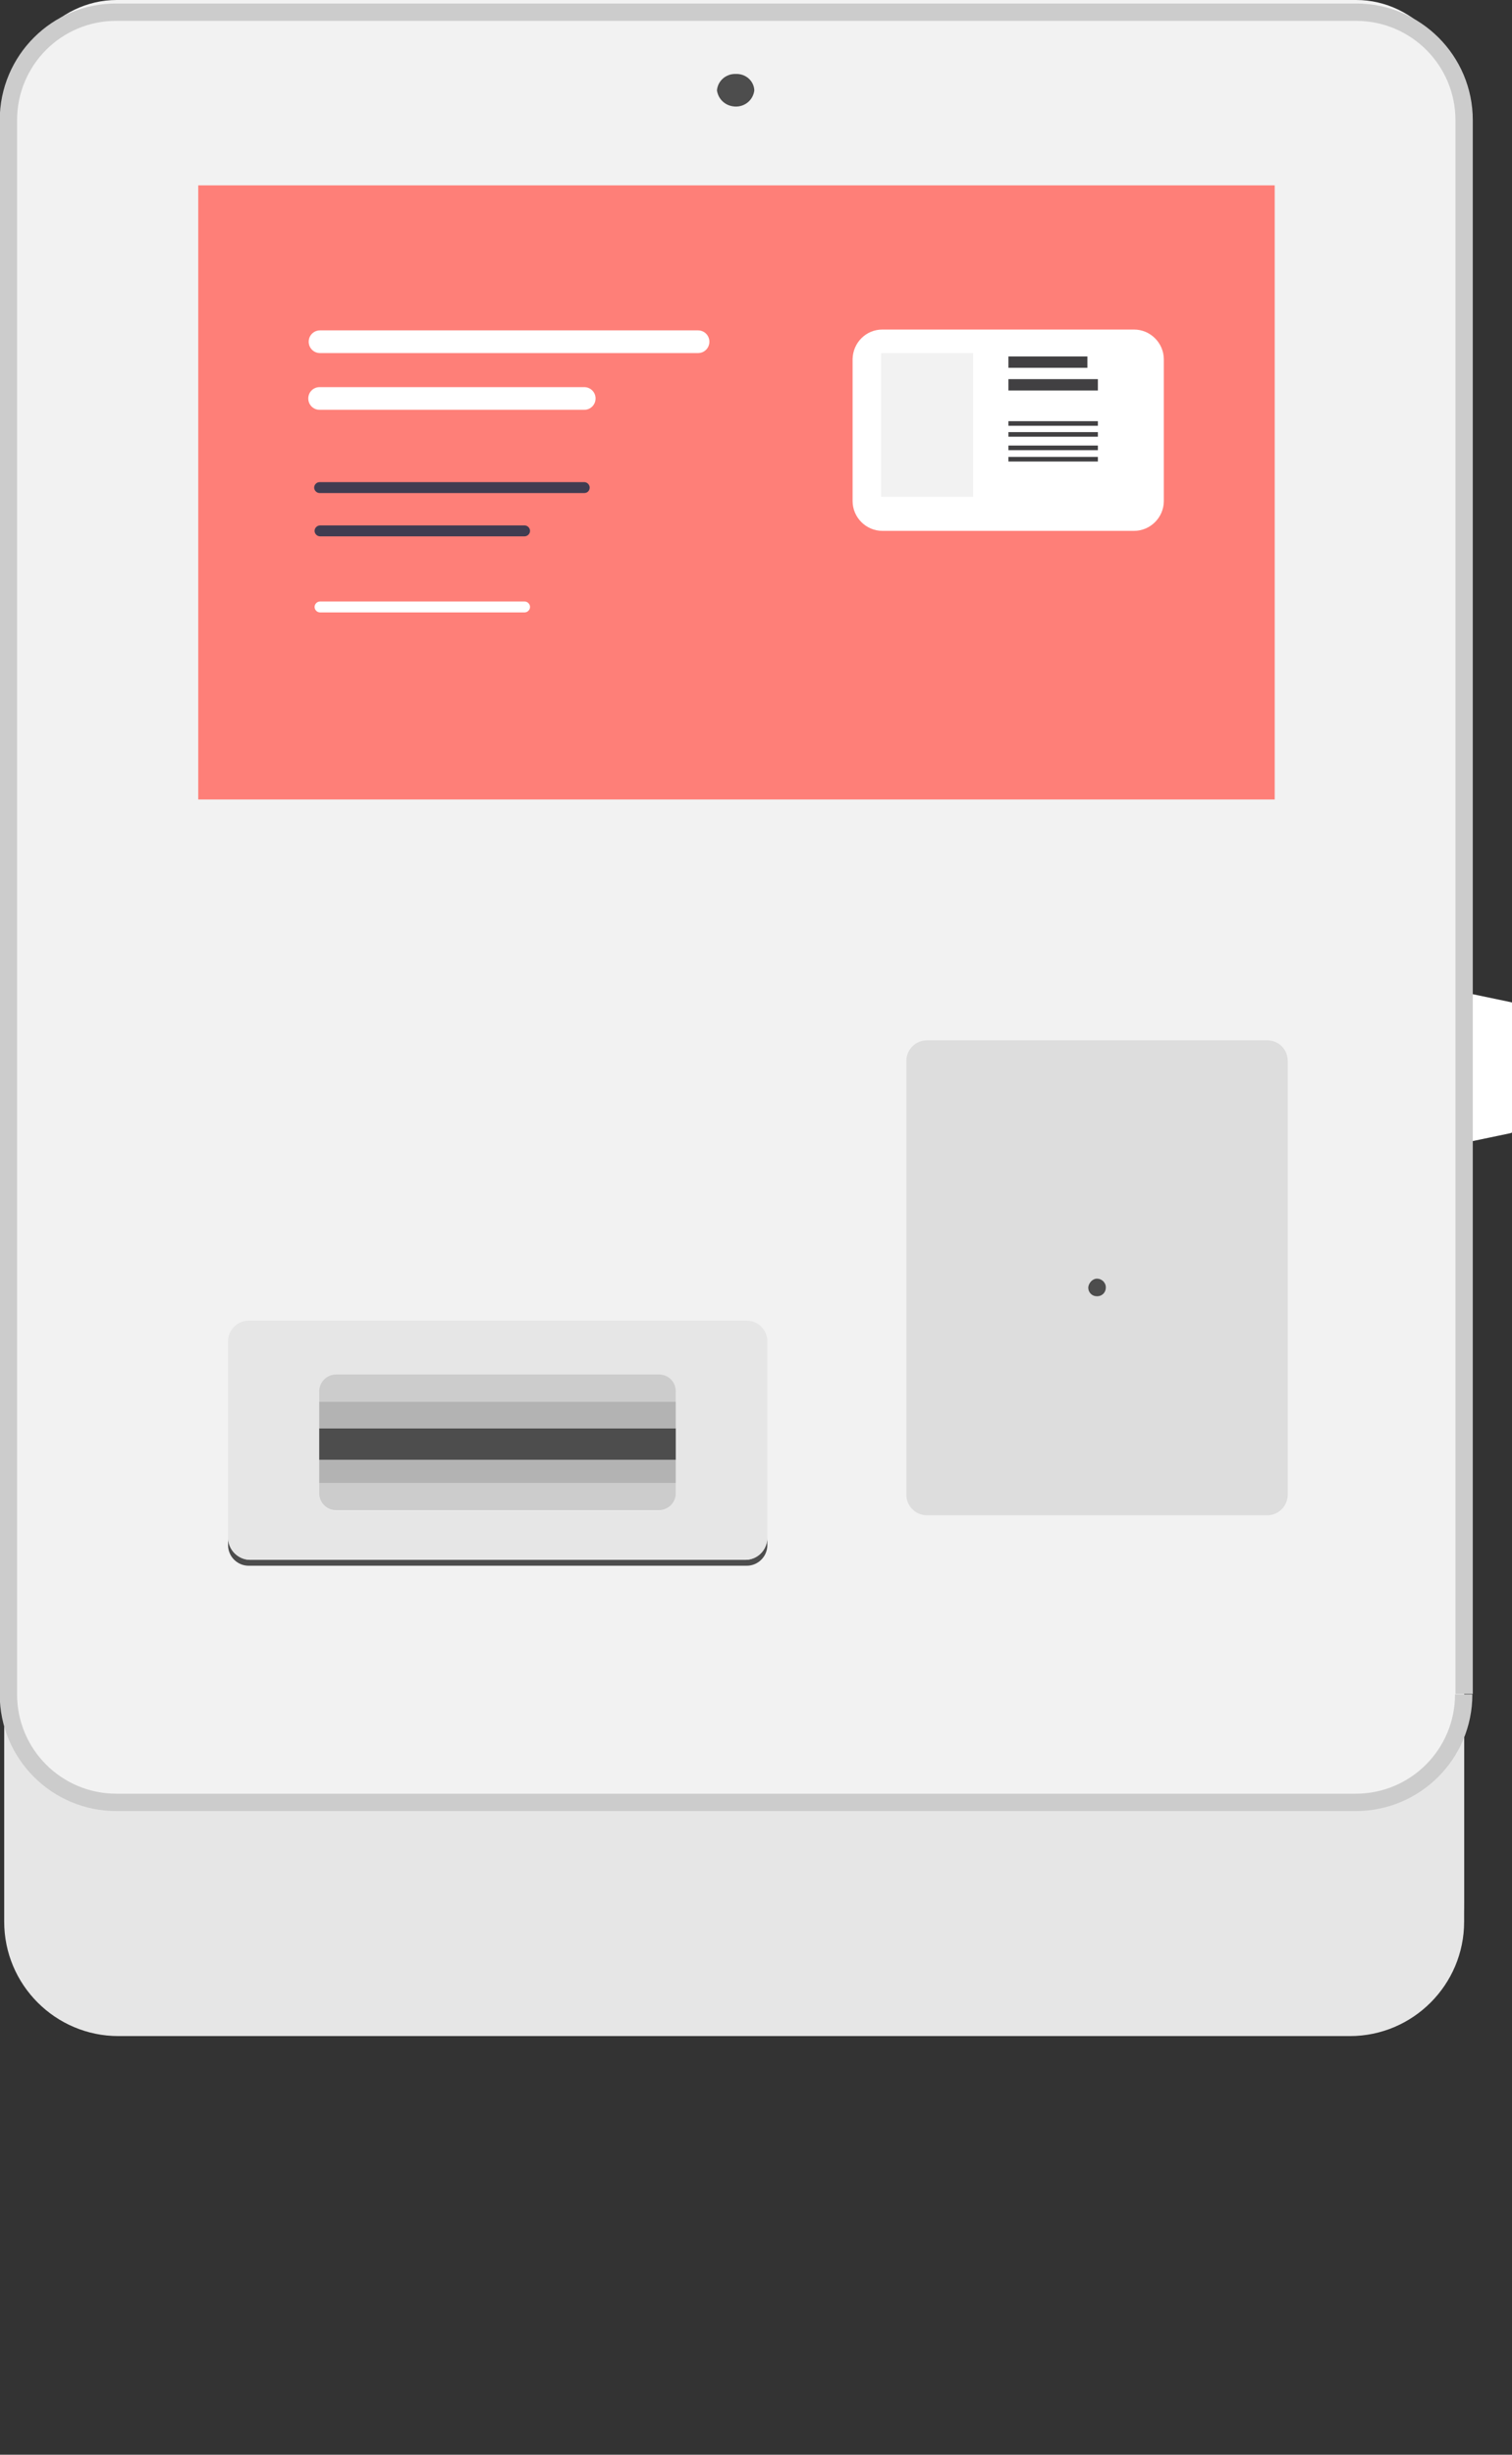 <svg version="1.1" id="el_IvWKGC03s" xmlns="http://www.w3.org/2000/svg" xmlns:xlink="http://www.w3.org/1999/xlink" x="0px" y="0px" viewBox="0 0 360 584" style="enable-background:new 0 0 360 584;" xml:space="preserve"><rect x="0" y="0" width="360" height="584" fill="#333333" stroke="none"/><style>@-webkit-keyframes kf_el_cyU-eIxPSWY_an_19lTUScz6{0%{-webkit-transform: translate(221.307px, 254.003px) translate(-221.307px, -254.003px) translate(50px, 340px);transform: translate(221.307px, 254.003px) translate(-221.307px, -254.003px) translate(50px, 340px);}16.67%{-webkit-transform: translate(221.307px, 254.003px) translate(-221.307px, -254.003px) translate(50px, 340px);transform: translate(221.307px, 254.003px) translate(-221.307px, -254.003px) translate(50px, 340px);}41.11%{-webkit-transform: translate(221.307px, 254.003px) translate(-221.307px, -254.003px) translate(0px, 0px);transform: translate(221.307px, 254.003px) translate(-221.307px, -254.003px) translate(0px, 0px);}45.56%{-webkit-transform: translate(221.307px, 254.003px) translate(-221.307px, -254.003px) translate(0px, 5px);transform: translate(221.307px, 254.003px) translate(-221.307px, -254.003px) translate(0px, 5px);}63.33%{-webkit-transform: translate(221.307px, 254.003px) translate(-221.307px, -254.003px) translate(0px, 5px);transform: translate(221.307px, 254.003px) translate(-221.307px, -254.003px) translate(0px, 5px);}81.11%{-webkit-transform: translate(221.307px, 254.003px) translate(-221.307px, -254.003px) translate(-100px, 340px);transform: translate(221.307px, 254.003px) translate(-221.307px, -254.003px) translate(-100px, 340px);}100%{-webkit-transform: translate(221.307px, 254.003px) translate(-221.307px, -254.003px) translate(-100px, 340px);transform: translate(221.307px, 254.003px) translate(-221.307px, -254.003px) translate(-100px, 340px);}}@keyframes kf_el_cyU-eIxPSWY_an_19lTUScz6{0%{-webkit-transform: translate(221.307px, 254.003px) translate(-221.307px, -254.003px) translate(50px, 340px);transform: translate(221.307px, 254.003px) translate(-221.307px, -254.003px) translate(50px, 340px);}16.67%{-webkit-transform: translate(221.307px, 254.003px) translate(-221.307px, -254.003px) translate(50px, 340px);transform: translate(221.307px, 254.003px) translate(-221.307px, -254.003px) translate(50px, 340px);}41.11%{-webkit-transform: translate(221.307px, 254.003px) translate(-221.307px, -254.003px) translate(0px, 0px);transform: translate(221.307px, 254.003px) translate(-221.307px, -254.003px) translate(0px, 0px);}45.56%{-webkit-transform: translate(221.307px, 254.003px) translate(-221.307px, -254.003px) translate(0px, 5px);transform: translate(221.307px, 254.003px) translate(-221.307px, -254.003px) translate(0px, 5px);}63.33%{-webkit-transform: translate(221.307px, 254.003px) translate(-221.307px, -254.003px) translate(0px, 5px);transform: translate(221.307px, 254.003px) translate(-221.307px, -254.003px) translate(0px, 5px);}81.11%{-webkit-transform: translate(221.307px, 254.003px) translate(-221.307px, -254.003px) translate(-100px, 340px);transform: translate(221.307px, 254.003px) translate(-221.307px, -254.003px) translate(-100px, 340px);}100%{-webkit-transform: translate(221.307px, 254.003px) translate(-221.307px, -254.003px) translate(-100px, 340px);transform: translate(221.307px, 254.003px) translate(-221.307px, -254.003px) translate(-100px, 340px);}}#el_IvWKGC03s *{-webkit-animation-duration: 3s;animation-duration: 3s;-webkit-animation-iteration-count: infinite;animation-iteration-count: infinite;-webkit-animation-timing-function: cubic-bezier(0, 0, 1, 1);animation-timing-function: cubic-bezier(0, 0, 1, 1);}#el_uZQ5H61aOx{fill: #F2F2F2;}#el_SlK7jT1VCg{fill: #FFFFFF;}#el_cUHRSevC0a{fill: #E6E6E6;}#el_GMae8pdYDR{fill: #F2F2F2;}#el_0ou0PeU4Dk{fill: #DDDDDD;}#el_n048y2p5od{fill: #F2F2F2;}#el_snIas9WStQ{fill: #F2F2F2;}#el_Sp2FMGeLqc{fill: #4D4D4D;}#el_1PIDA80z8B{fill: #4D4D4D;}#el_xngecuuCCU{fill: #E6E6E6;}#el_sldOVj5feu{fill: #4D4D4D;}#el_7lNA0N98m1{fill: #CCCCCC;}#el_9v7CMlDu83{fill: #B3B3B3;}#el_YRiiHu6dgo{fill: #4D4D4D;}#el_FfjMYrRyiGM{fill: #B3B3B3;}#el_Avttc7JkEwu{fill: #CCCCCC;}#el_U4ucJ4vtcwP{fill: #F2F2F2;}#el_nJlHR6FXwZF{fill: none;stroke: #CCCCCC;stroke-width: 4.13;stroke-miterlimit: 10;}#el_fn7T3PMCwGn{fill: #FE7F78;}#el_tlMldFG5Amw{fill: #37E8D7;visibility: hidden;}#el_4CTlfFfGAFg{display: none;fill: #B3B3B3;}#el_oOsJ3qWjhl-{fill: #B3B3B3;}#el_EKGeNuQpQGp{fill: #B3B3B3;}#el_Xd-Cc8dDsk-{fill: #B3B3B3;}#el_u5L0eM1rfch{fill: #B3B3B3;}#el_rV3FsmywpJf{fill: #CB6560;}#el_XEawyOCelEx{fill: #2CB9AC;visibility: hidden;}#el_chUm35_gJBv{fill: #FE7F78;}#el_oN3-6_aqwj4{fill: #37E8D7;visibility: hidden;}#el_JAJXFqhDPA9{fill: #4A4A4A;-webkit-transform: matrix(0.887, -0.461, 0.461, 0.887, -106.353, 161.228);transform: matrix(0.887, -0.461, 0.461, 0.887, -106.353, 161.228);}#el_8pnP7PM4X-e{fill: none;stroke: #4A4A4A;stroke-width: 0.879;stroke-miterlimit: 10;}#el_yFyzxHAbk3I{fill: none;stroke: #4A4A4A;stroke-width: 0.879;stroke-miterlimit: 10;}#el_eu4PtvgpESX{fill: none;stroke: #4A4A4A;stroke-width: 0.879;stroke-miterlimit: 10;}#el_X1yroGSxeS1{fill: none;stroke: #4A4A4A;stroke-width: 0.879;stroke-miterlimit: 10;}#el_lo645Lo4xl1{fill: #4A4A4A;}#el_AImVXNbljw-{fill: #4A4A4A;-webkit-transform: matrix(0.887, -0.461, 0.461, 0.887, -103.662, 139.6);transform: matrix(0.887, -0.461, 0.461, 0.887, -103.662, 139.6);}#el_hjWMZ9gDieY{fill: #4A4A4A;-webkit-transform: matrix(0.887, -0.461, 0.461, 0.887, -103.985, 139.88);transform: matrix(0.887, -0.461, 0.461, 0.887, -103.985, 139.88);}#el_MWlvWCDvomp{fill: #4A4A4A;-webkit-transform: matrix(0.887, -0.461, 0.461, 0.887, -104.308, 140.159);transform: matrix(0.887, -0.461, 0.461, 0.887, -104.308, 140.159);}#el_5ukPK0-alaS{fill: #4A4A4A;-webkit-transform: matrix(0.887, -0.461, 0.461, 0.887, -104.631, 140.438);transform: matrix(0.887, -0.461, 0.461, 0.887, -104.631, 140.438);}#el_q3XXKi-1om-{fill: #4A4A4A;-webkit-transform: matrix(0.887, -0.462, 0.462, 0.887, -105.082, 141.067);transform: matrix(0.887, -0.462, 0.462, 0.887, -105.082, 141.067);}#el_0LANN-WdOMG{fill: #4A4A4A;-webkit-transform: matrix(0.887, -0.461, 0.461, 0.887, -105.116, 140.857);transform: matrix(0.887, -0.461, 0.461, 0.887, -105.116, 140.857);}#el_SKARyR1CNMM{fill: #4A4A4A;-webkit-transform: matrix(0.887, -0.461, 0.461, 0.887, -105.403, 141.106);transform: matrix(0.887, -0.461, 0.461, 0.887, -105.403, 141.106);}#el_MlapAQmFdx8{fill: #4A4A4A;-webkit-transform: matrix(0.887, -0.461, 0.461, 0.887, -105.718, 141.387);transform: matrix(0.887, -0.461, 0.461, 0.887, -105.718, 141.387);}#el_Y1dsxL3X7IM{fill: #4A4A4A;-webkit-transform: matrix(0.887, -0.461, 0.461, 0.887, -106.049, 141.664);transform: matrix(0.887, -0.461, 0.461, 0.887, -106.049, 141.664);}#el_4Txni2SDFr_{fill: #4A4A4A;}#el_extI43AOyfg{fill: #4A4A4A;-webkit-transform: matrix(0.887, -0.462, 0.462, 0.887, -106.952, 142.685);transform: matrix(0.887, -0.462, 0.462, 0.887, -106.952, 142.685);}#el_RiPs11FlUwQ{fill: #4A4A4A;-webkit-transform: matrix(0.887, -0.462, 0.462, 0.887, -106.986, 142.513);transform: matrix(0.887, -0.462, 0.462, 0.887, -106.986, 142.513);}#el_o8sSqri-nxx{fill: #4A4A4A;}#el_NqqyU2f2KtA{fill: #4A4A4A;-webkit-transform: matrix(0.887, -0.461, 0.461, 0.887, -107.782, 143.171);transform: matrix(0.887, -0.461, 0.461, 0.887, -107.782, 143.171);}#el_z03fa4wZw3M{fill: #4A4A4A;-webkit-transform: matrix(0.887, -0.462, 0.462, 0.887, -108.117, 143.491);transform: matrix(0.887, -0.462, 0.462, 0.887, -108.117, 143.491);}#el_6DUTVlgOtOb{fill: #4A4A4A;-webkit-transform: matrix(0.887, -0.461, 0.461, 0.887, -108.361, 143.735);transform: matrix(0.887, -0.461, 0.461, 0.887, -108.361, 143.735);}#el_rHhjSK9YSpF{fill: #4A4A4A;-webkit-transform: matrix(0.887, -0.461, 0.461, 0.887, -108.684, 144.014);transform: matrix(0.887, -0.461, 0.461, 0.887, -108.684, 144.014);}#el_sq4T_2W45Tw{fill: #4A4A4A;}#el_2rNLXTRnA0f{fill: #4A4A4A;-webkit-transform: matrix(0.887, -0.462, 0.462, 0.887, -109.504, 144.753);transform: matrix(0.887, -0.462, 0.462, 0.887, -109.504, 144.753);}#el_pBMLYG3xitS{fill: #4A4A4A;-webkit-transform: matrix(0.887, -0.462, 0.462, 0.887, -109.915, 145.325);transform: matrix(0.887, -0.462, 0.462, 0.887, -109.915, 145.325);}#el_2L6CHCVZ3fv{fill: #4A4A4A;-webkit-transform: matrix(0.887, -0.461, 0.461, 0.887, -109.942, 145.104);transform: matrix(0.887, -0.461, 0.461, 0.887, -109.942, 145.104);}#el_JXmyMUxkLFf{fill: #4A4A4A;-webkit-transform: matrix(0.887, -0.461, 0.461, 0.887, -110.255, 145.386);transform: matrix(0.887, -0.461, 0.461, 0.887, -110.255, 145.386);}#el_IyxQKt5u5-X{fill: #4A4A4A;-webkit-transform: matrix(0.887, -0.461, 0.461, 0.887, -110.587, 145.663);transform: matrix(0.887, -0.461, 0.461, 0.887, -110.587, 145.663);}#el_y9QCF2bFFd_{fill: #4A4A4A;-webkit-transform: matrix(0.887, -0.461, 0.461, 0.887, -110.875, 145.911);transform: matrix(0.887, -0.461, 0.461, 0.887, -110.875, 145.911);}#el_9_ag6bDiaf1{fill: #4A4A4A;-webkit-transform: matrix(0.887, -0.461, 0.461, 0.887, -111.189, 146.192);transform: matrix(0.887, -0.461, 0.461, 0.887, -111.189, 146.192);}#el_VHnfaq460ae{fill: #4A4A4A;}#el_C5ahS75qrDc{fill: #4A4A4A;}#el_qPoz004XJuI{fill: #4A4A4A;-webkit-transform: matrix(0.887, -0.461, 0.461, 0.887, -123.268, 156.782);transform: matrix(0.887, -0.461, 0.461, 0.887, -123.268, 156.782);}#el_CVhMb0kxHV4{fill: #4A4A4A;-webkit-transform: matrix(0.887, -0.462, 0.462, 0.887, -123.56, 157.077);transform: matrix(0.887, -0.462, 0.462, 0.887, -123.56, 157.077);}#el_gx0mZNzEcLM{fill: #4A4A4A;-webkit-transform: matrix(0.887, -0.461, 0.461, 0.887, -123.859, 157.314);transform: matrix(0.887, -0.461, 0.461, 0.887, -123.859, 157.314);}#el_umA4H-DuT7u{fill: #4A4A4A;-webkit-transform: matrix(0.887, -0.461, 0.461, 0.887, -124.201, 157.589);transform: matrix(0.887, -0.461, 0.461, 0.887, -124.201, 157.589);}#el_cnymfBDNgAD{fill: #4A4A4A;}#el_uHGninsv_Kv{fill: #4A4A4A;-webkit-transform: matrix(0.887, -0.461, 0.461, 0.887, -124.973, 158.256);transform: matrix(0.887, -0.461, 0.461, 0.887, -124.973, 158.256);}#el_dwETAxILb6u{fill: #4A4A4A;-webkit-transform: matrix(0.887, -0.461, 0.461, 0.887, -125.276, 158.54);transform: matrix(0.887, -0.461, 0.461, 0.887, -125.276, 158.54);}#el_Y1niTh1e_Bj{fill: #4A4A4A;-webkit-transform: matrix(0.887, -0.462, 0.462, 0.887, -125.624, 158.863);transform: matrix(0.887, -0.462, 0.462, 0.887, -125.624, 158.863);}#el_IwRtMAEJlQT{fill: #4A4A4A;}#el_a3wbZV55JUB{fill: #4A4A4A;}#el_FKWqsyh8s3D{fill: #4A4A4A;}#el_8MwNpgF0W-N{fill: #4A4A4A;-webkit-transform: matrix(0.887, -0.462, 0.462, 0.887, -127.366, 160.369);transform: matrix(0.887, -0.462, 0.462, 0.887, -127.366, 160.369);}#el_iA9W0D8LYpx{fill: #4A4A4A;-webkit-transform: matrix(0.887, -0.461, 0.461, 0.887, -127.683, 160.6);transform: matrix(0.887, -0.461, 0.461, 0.887, -127.683, 160.6);}#el_ZzkNVOmiVtp{fill: #4A4A4A;-webkit-transform: matrix(0.887, -0.461, 0.461, 0.887, -127.987, 160.884);transform: matrix(0.887, -0.461, 0.461, 0.887, -127.987, 160.884);}#el_Lu99zBUtrvZ{fill: #4A4A4A;-webkit-transform: matrix(0.887, -0.462, 0.462, 0.887, -128.299, 161.176);transform: matrix(0.887, -0.462, 0.462, 0.887, -128.299, 161.176);}#el_useMMoat3Im{fill: #4A4A4A;-webkit-transform: matrix(0.887, -0.461, 0.461, 0.887, -128.617, 161.407);transform: matrix(0.887, -0.461, 0.461, 0.887, -128.617, 161.407);}#el_DYM-_zCv3VD{fill: #4A4A4A;-webkit-transform: matrix(0.887, -0.461, 0.461, 0.887, -111.988, 146.893);transform: matrix(0.887, -0.461, 0.461, 0.887, -111.988, 146.893);}#el_QcHLCekJ6aB{fill: #4A4A4A;-webkit-transform: matrix(0.887, -0.461, 0.461, 0.887, -112.31, 147.172);transform: matrix(0.887, -0.461, 0.461, 0.887, -112.31, 147.172);}#el_43JyfG5eJTP{fill: #4A4A4A;-webkit-transform: matrix(0.887, -0.461, 0.461, 0.887, -112.616, 147.417);transform: matrix(0.887, -0.461, 0.461, 0.887, -112.616, 147.417);}#el_7xThp1tP5bB{fill: #4A4A4A;}#el_3Z8C5ba-ScV{fill: #4A4A4A;}#el_JrhI-VXJDSx{fill: #4A4A4A;}#el_jY65kefTu4R{fill: #4A4A4A;-webkit-transform: matrix(0.887, -0.461, 0.461, 0.887, -114.357, 148.922);transform: matrix(0.887, -0.461, 0.461, 0.887, -114.357, 148.922);}#el_WOhNsnsSefi{fill: #4A4A4A;-webkit-transform: matrix(0.887, -0.461, 0.461, 0.887, -114.671, 149.203);transform: matrix(0.887, -0.461, 0.461, 0.887, -114.671, 149.203);}#el_jHn2AtpSovg{fill: #4A4A4A;-webkit-transform: matrix(0.887, -0.461, 0.461, 0.887, -115.003, 149.481);transform: matrix(0.887, -0.461, 0.461, 0.887, -115.003, 149.481);}#el_kb0LCuu-zSN{fill: #4A4A4A;-webkit-transform: matrix(0.887, -0.462, 0.462, 0.887, -115.299, 149.84);transform: matrix(0.887, -0.462, 0.462, 0.887, -115.299, 149.84);}#el_9O0Jb0FAxPo{fill: #4A4A4A;}#el_7AK92pktpV3{fill: #4A4A4A;-webkit-transform: matrix(0.887, -0.461, 0.461, 0.887, -116.048, 150.467);transform: matrix(0.887, -0.461, 0.461, 0.887, -116.048, 150.467);}#el_On86M1vlqS3{fill: #4A4A4A;}#el_vFCBV726Cyz{fill: #4A4A4A;-webkit-transform: matrix(0.887, -0.461, 0.461, 0.887, -116.93, 151.179);transform: matrix(0.887, -0.461, 0.461, 0.887, -116.93, 151.179);}#el_QKV3IHZ-ZiI{fill: #4A4A4A;-webkit-transform: matrix(0.887, -0.462, 0.462, 0.887, -117.222, 151.472);transform: matrix(0.887, -0.462, 0.462, 0.887, -117.222, 151.472);}#el_aY-6Xs3j9St{fill: #4A4A4A;-webkit-transform: matrix(0.887, -0.461, 0.461, 0.887, -117.541, 151.706);transform: matrix(0.887, -0.461, 0.461, 0.887, -117.541, 151.706);}#el_MMyDxokC3kS{fill: #4A4A4A;-webkit-transform: matrix(0.887, -0.461, 0.461, 0.887, -117.814, 152.025);transform: matrix(0.887, -0.461, 0.461, 0.887, -117.814, 152.025);}#el_Zt5Tg6HhKFv{fill: #4A4A4A;}#el_-1CNLZFpszk{fill: #4A4A4A;-webkit-transform: matrix(0.887, -0.461, 0.461, 0.887, -118.605, 152.689);transform: matrix(0.887, -0.461, 0.461, 0.887, -118.605, 152.689);}#el_lNpMm0OYZzk{fill: #4A4A4A;-webkit-transform: matrix(0.887, -0.461, 0.461, 0.887, -118.927, 152.968);transform: matrix(0.887, -0.461, 0.461, 0.887, -118.927, 152.968);}#el_07jB6ocOahs{fill: #4A4A4A;-webkit-transform: matrix(0.887, -0.461, 0.461, 0.887, -119.242, 153.249);transform: matrix(0.887, -0.461, 0.461, 0.887, -119.242, 153.249);}#el_CzS0DIs-r_t{fill: #4A4A4A;}#el_JuahehGAZ0T{fill: #4A4A4A;}#el_vw0VqzuNLEm{fill: #4A4A4A;}#el_TSG8KGWUJYg{fill: #4A4A4A;-webkit-transform: matrix(0.887, -0.462, 0.462, 0.887, -120.997, 154.799);transform: matrix(0.887, -0.462, 0.462, 0.887, -120.997, 154.799);}#el_Ulxr2jcrUOj{fill: #4A4A4A;-webkit-transform: matrix(0.887, -0.461, 0.461, 0.887, -121.315, 155.032);transform: matrix(0.887, -0.461, 0.461, 0.887, -121.315, 155.032);}#el_fT6PrAtr4XT{fill: #4A4A4A;-webkit-transform: matrix(0.887, -0.461, 0.461, 0.887, -121.619, 155.316);transform: matrix(0.887, -0.461, 0.461, 0.887, -121.619, 155.316);}#el_yDzWTuQe19-{fill: #4A4A4A;-webkit-transform: matrix(0.887, -0.462, 0.462, 0.887, -121.93, 155.606);transform: matrix(0.887, -0.462, 0.462, 0.887, -121.93, 155.606);}#el_m7kP0rLkdKT{fill: #4A4A4A;}#el_rul6l_png1F{fill: #B3B3B3;}#el_ih0WcBRmIC5{fill: #FFFFFF;}#el_dPfCDDsDm6N{fill: #FFFFFF;}#el_DAyDsSWMKnA{fill: #403C51;}#el_LnqsdALtFTz{fill: #403C51;}#el_PAvoc0oxWko{fill: #FFFFFF;}#el_3G2ZNIbLHP7{fill: #FFFFFF;}#el_clj_PDDAsxG{fill: #F2F2F2;}#el_TU26Pcl_Riu{fill: #414042;}#el__-fq5pqecit{fill: #414042;}#el_-mLvoM23rCV{fill: #414042;}#el_uoyVtra_vRS{fill: #414042;}#el_Hzy6J7ia2jl{fill: #414042;}#el_muLYiDE7D2B{fill: #414042;}#el_6POaA5Jphc3{fill: #FFFFFF;}#el_DxbYVlc0VEk{fill: #FFFFFF;}#el_rOL6ZGjmbQK{fill: #0E4160;}#el_GyVchdYrVFA{fill: #0E4160;}#el_--0xyYL_L9Y{fill: #FFFFFF;}#el_f6vpEBxd8yB{fill: #FFFFFF;}#el_fn6ve60qpir{fill: #F2F2F2;}#el_6nP-G2JtK_A{fill: #414042;}#el_lJO3S_L7CT3{fill: #414042;}#el_0Vi3hR49t9e{fill: #414042;}#el_o11NepkQ5Uw{fill: #414042;}#el_P1eZpF4zalW{fill: #414042;}#el_3id2moP-WzI{fill: #414042;}#el_bnQsjW8I720{visibility: hidden;}#el_cyU-eIxPSWY_an_19lTUScz6{-webkit-animation-fill-mode: backwards;animation-fill-mode: backwards;-webkit-transform: translate(221.307px, 254.003px) translate(-221.307px, -254.003px) translate(50px, 340px);transform: translate(221.307px, 254.003px) translate(-221.307px, -254.003px) translate(50px, 340px);-webkit-animation-name: kf_el_cyU-eIxPSWY_an_19lTUScz6;animation-name: kf_el_cyU-eIxPSWY_an_19lTUScz6;-webkit-animation-timing-function: cubic-bezier(0.42, 0, 0.58, 1);animation-timing-function: cubic-bezier(0.42, 0, 0.58, 1);}</style>

<title>douro-BTC-amazonite</title>
<path d="M27.8,481.5h295.1c14.2,0,25.7-13,25.7-29.1V29.1C348.6,13,337.1,0,322.9,0H27.8C13.6,0,2.1,13,2.1,29.1v423.4&#10;&#9;C2.1,468.5,13.6,481.5,27.8,481.5z" id="el_uZQ5H61aOx"/>
<g id="el_2AFtNlePJm">
	<path d="M361,240.1v27.7c0,0.8-0.6,1.6-1.4,1.8l-11,2.3v-35.8l11,2.3C360.4,238.5,361,239.3,361,240.1z" id="el_SlK7jT1VCg"/>
	<path d="M348.6,403.1v54.1c0,15-12.2,27.2-27.2,27.2H28.2c-15,0-27.2-12.2-27.2-27.2v-54.1h1&#10;&#9;&#9;c0,14.2,11.5,25.7,25.7,25.7h295.1C337.1,428.8,348.6,417.3,348.6,403.1z" id="el_cUHRSevC0a"/>
	<path d="M303.5,190.2h0.7V44.1h-0.7V44H47.2v0.1h-0.8v146.1L303.5,190.2L303.5,190.2z M348.6,403v0.1&#10;&#9;&#9;c0,14.2-11.5,25.7-25.7,25.7H27.8C13.6,428.8,2,417.3,2,403.1V28.6C2,14.4,13.5,2.8,27.7,2.8l0,0h295.1c14.2,0,25.7,11.5,25.7,25.7&#10;&#9;&#9;l0,0L348.6,403L348.6,403z M306.6,355.6V252.4c0-2.7-2.2-4.9-4.9-4.9l0,0h-81c-2.7,0-4.9,2.2-4.9,4.9l0,0v103.2&#10;&#9;&#9;c0,2.7,2.2,4.9,4.9,4.9l0,0h81C304.5,360.5,306.6,358.3,306.6,355.6z M182.7,367.6v-48.5c0-2.7-2.2-4.9-4.9-4.9H59.2&#10;&#9;&#9;c-2.7,0-4.9,2.2-4.9,4.9v48.5c0,2.7,2.2,4.9,4.9,4.9l0,0h118.6C180.5,372.5,182.7,370.3,182.7,367.6L182.7,367.6z M179.6,21.5&#10;&#9;&#9;c-0.3-2.5-2.6-4.2-5-3.8c-2,0.3-3.6,1.8-3.8,3.8c0.3,2.5,2.6,4.2,5.1,3.8C177.8,25.1,179.3,23.5,179.6,21.5z" id="el_GMae8pdYDR"/>
	<path d="M306.6,252.4v103.2c0,2.7-2.2,4.9-4.9,4.9h-81c-2.7,0-4.9-2.2-4.9-4.9l0,0V252.4c0-2.7,2.2-4.9,4.9-4.9l0,0h81&#10;&#9;&#9;C304.5,247.5,306.6,249.7,306.6,252.4L306.6,252.4z M263.3,306.3c0-1.1-0.9-2.1-2.1-2.1s-2.1,0.9-2.1,2.1c0,1.1,0.9,2.1,2.1,2.1&#10;&#9;&#9;S263.3,307.5,263.3,306.3L263.3,306.3z" id="el_0ou0PeU4Dk"/>
	<rect x="303.5" y="44.1" width="0.7" height="146.1" id="el_n048y2p5od"/>
	<rect x="47.2" y="44.1" width="256.3" height="0.1" id="el_snIas9WStQ"/>
	<path d="M261.2,304.2c1.1,0,2.1,0.9,2.1,2.1s-0.9,2.1-2.1,2.1s-2.1-0.9-2.1-2.1l0,0&#10;&#9;&#9;C259.2,305.2,260.1,304.2,261.2,304.2L261.2,304.2z" id="el_Sp2FMGeLqc"/>
	<path d="M182.7,365.8v1.8c0,2.7-2.2,4.9-4.9,4.9l0,0H59.2c-2.7,0-4.9-2.2-4.9-4.9l0,0v-1.8c0,2.9,2.4,5.3,5.3,5.3l0,0&#10;&#9;&#9;h117.7C180.3,371.2,182.7,368.8,182.7,365.8L182.7,365.8z" id="el_1PIDA80z8B"/>
	<path d="M182.7,319.1v46.7c0,2.9-2.4,5.3-5.3,5.3l0,0H59.6c-2.9,0-5.3-2.4-5.3-5.3l0,0v-46.7c0-2.7,2.2-4.9,4.9-4.9&#10;&#9;&#9;h118.6C180.5,314.2,182.7,316.4,182.7,319.1z M160.9,355.3V331c0-2.2-1.8-4-4-4l0,0H80c-2.2,0-4,1.8-4,4l0,0v24.4c0,2.2,1.8,4,4,4&#10;&#9;&#9;l0,0h76.9C159.1,359.4,160.9,357.6,160.9,355.3L160.9,355.3z" id="el_xngecuuCCU"/>
	<path d="M175.2,17.6c2.3-0.1,4.3,1.6,4.4,3.9c-0.3,2.5-2.6,4.2-5.1,3.8c-2-0.3-3.5-1.8-3.8-3.8&#10;&#9;&#9;C170.9,19.2,172.9,17.5,175.2,17.6z" id="el_sldOVj5feu"/>
	<path d="M160.9,352.8v2.5c0,2.2-1.8,4-4,4l0,0H80c-2.2,0-4-1.8-4-4l0,0v-2.5H160.9z" id="el_7lNA0N98m1"/>
	<rect x="76" y="347.3" width="84.9" height="5.5" id="el_9v7CMlDu83"/>
	<rect x="76" y="339.8" width="84.9" height="7.5" id="el_YRiiHu6dgo"/>
	<rect x="76" y="333.5" width="84.9" height="6.3" id="el_FfjMYrRyiGM"/>
	<path d="M160.9,331v2.5H76V331c0-2.2,1.8-4,4-4l0,0h76.9C159.1,327,160.9,328.7,160.9,331L160.9,331z" id="el_Avttc7JkEwu"/>
	<rect x="46.4" y="44.1" width="0.8" height="146.1" id="el_U4ucJ4vtcwP"/>
	<path d="M348.6,403V28.6c0-14.2-11.5-25.7-25.7-25.7l0,0H27.8C13.6,2.8,2,14.3,2,28.6l0,0v374.5&#10;&#9;&#9;c0,14.2,11.5,25.7,25.7,25.7h295.1c14.2,0,25.7-11.5,25.7-25.7" id="el_nJlHR6FXwZF"/>
</g>
<rect id="el_fn7T3PMCwGn" x="47.2" y="44.1" width="256.3" height="146.1"/>

<g id="el_cyU-eIxPSWY_an_19lTUScz6" data-animator-group="true" data-animator-type="0"><g id="el_cyU-eIxPSWY">
	<polygon points="244.4,366.8 272.2,383.4 290.1,356.3 263,341.5 &#9;" id="el_4CTlfFfGAFg"/>
	<path id="el_oOsJ3qWjhl-" d="M237.8,340.6C237.9,340.6,237.9,340.6,237.8,340.6L237.8,340.6l37.3,8.3l-3.5,8.3&#10;&#9;&#9;l-34.8-0.2l0,0c0,0,0,0-0.1,0c-4.9,0-8.6-3.7-8.3-8.3S232.3,339.2,237.8,340.6z"/>
	<path id="el_EKGeNuQpQGp" d="M240.6,353L240.6,353L240.6,353l33-1.9l2.1,15.1l-33,1.8l0,0c0,0,0,0-0.1,0&#10;&#9;&#9;c-4.6,0.3-8.9-2.9-9.4-7.1S236,353.2,240.6,353z"/>
	<path id="el_Xd-Cc8dDsk-" d="M243.1,365.8L243.1,365.8L243.1,365.8l30,1.3l-0.1,13.6l-29.9-1.3l0,0c0,0,0,0-0.1,0&#10;&#9;&#9;c-4.2-0.2-7.6-3.4-7.6-7.2S238.8,365.6,243.1,365.8z"/>
	<path id="el_u5L0eM1rfch" d="M273.9,329.7c1.8-0.1,3.6,0.5,4.9,1.7l14.7,12.4c2.1,1.9,3.3,4.5,3.3,7.3l0.5,54.3&#10;&#9;&#9;c0,3.2-2.9,5.6-6.5,5.4l-13-0.6c-3.6-0.2-6.5-2.9-6.5-6l2.6-45.4l-11.4-9.6l-24.5-0.3c-10.5,0.2-16.4-4.5-14.7-10.6&#10;&#9;&#9;c1-3.6,3.1-6.2,11.1-6.1L273.9,329.7z"/>
	<path id="el_rV3FsmywpJf" d="M272.2,256.6l36.3,69.8c1.1,2.1,0.3,4.7-1.8,5.8l-42.8,22.2c-2.1,1.1-4.7,0.3-5.8-1.8&#10;&#9;&#9;l-36.3-69.8c-1.1-2.1-0.3-4.7,1.8-5.8l42.8-22.2C268.5,253.7,271.1,254.5,272.2,256.6z"/>
	
	<g id="el_jgZmWvimAUd">
		<path id="el_chUm35_gJBv" d="M271.7,255.8l36.7,70.5c0.9,1.7,0.2,3.7-1.4,4.6l-43.5,22.6c-1.7,0.9-3.7,0.2-4.6-1.4&#10;&#9;&#9;&#9;l-36.7-70.5c-0.9-1.7-0.2-3.7,1.4-4.6l43.5-22.6C268.8,253.5,270.9,254.2,271.7,255.8z"/>
		
		
			<rect x="270.2" y="255" width="12.7" height="86.2" id="el_JAJXFqhDPA9"/>
		<line x1="251.1" y1="271.3" x2="284.2" y2="335" id="el_8pnP7PM4X-e"/>
		<line x1="248.4" y1="272.7" x2="274.4" y2="322.7" id="el_yFyzxHAbk3I"/>
		<line x1="242.8" y1="275.6" x2="252.6" y2="294.4" id="el_eu4PtvgpESX"/>
		<line x1="240.1" y1="277.1" x2="257.6" y2="310.8" id="el_X1yroGSxeS1"/>
		<g id="el_Hk3keSVlA_H">
			<polygon points="237.1,278.8 229.6,282.8 237.1,278.8 236.9,278.5 229.1,282.5 229.3,282.9 229.3,282.9 &#10;&#9;&#9;&#9;&#9;229.5,283.3 237.3,279.2 &#9;&#9;&#9;" id="el_lo645Lo4xl1"/>
			
				<rect x="229.3" y="281.6" width="8.8" height="0.4" id="el_AImVXNbljw-"/>
			
				<rect x="229.7" y="282.4" width="8.8" height="0.4" id="el_hjWMZ9gDieY"/>
			
				<rect x="230.1" y="283.2" width="8.8" height="0.4" id="el_MWlvWCDvomp"/>
			
				<rect x="230.5" y="284" width="8.8" height="0.4" id="el_5ukPK0-alaS"/>
			
				<rect x="230.9" y="284.8" width="8.8" height="0.4" id="el_q3XXKi-1om-"/>
			
				<rect x="231.1" y="285.2" width="8.8" height="0.4" id="el_0LANN-WdOMG"/>
			
				<rect x="231.5" y="285.9" width="8.8" height="0.4" id="el_SKARyR1CNMM"/>
			
				<rect x="231.9" y="286.7" width="8.8" height="0.4" id="el_MlapAQmFdx8"/>
			
				<rect x="232.3" y="287.5" width="8.8" height="0.4" id="el_Y1dsxL3X7IM"/>
			<polygon points="240.9,286.3 233.1,290.3 233.3,290.7 233.3,290.7 233.5,291.1 241.3,287 &#9;&#9;&#9;" id="el_4Txni2SDFr_"/>
			
				<rect x="233.3" y="289.4" width="8.8" height="0.4" id="el_extI43AOyfg"/>
			
				<rect x="233.5" y="289.8" width="8.8" height="0.4" id="el_RiPs11FlUwQ"/>
			<polygon points="242.4,289 242.4,289 242.2,288.6 234.3,292.7 234.5,293.1 238.4,291.1 234.5,293.1 234.7,293.5 &#10;&#9;&#9;&#9;&#9;242.6,289.4 &#9;&#9;&#9;" id="el_o8sSqri-nxx"/>
			
				<rect x="234.5" y="291.8" width="8.8" height="0.4" id="el_NqqyU2f2KtA"/>
			
				<rect x="234.9" y="292.6" width="8.8" height="0.4" id="el_z03fa4wZw3M"/>
			
				<rect x="235.4" y="293.3" width="8.8" height="0.4" id="el_6DUTVlgOtOb"/>
			
				<rect x="235.8" y="294.1" width="8.8" height="0.4" id="el_rHhjSK9YSpF"/>
			<polygon points="244.6,293.3 240.8,295.3 244.6,293.3 244.4,292.9 236.6,297 236.8,297.4 236.8,297.4 237,297.7 &#10;&#9;&#9;&#9;&#9;244.8,293.7 &#9;&#9;&#9;" id="el_sq4T_2W45Tw"/>
			
				<rect x="236.8" y="296.1" width="8.8" height="0.4" id="el_2rNLXTRnA0f"/>
			
				<rect x="237.2" y="296.7" width="8.8" height="0.4" id="el_pBMLYG3xitS"/>
			
				<rect x="237.4" y="297.2" width="8.8" height="0.4" id="el_2L6CHCVZ3fv"/>
			
				<rect x="237.8" y="298" width="8.8" height="0.4" id="el_JXmyMUxkLFf"/>
			
				<rect x="238.2" y="298.8" width="8.8" height="0.4" id="el_IyxQKt5u5-X"/>
			
				<rect x="238.6" y="299.5" width="8.8" height="0.4" id="el_y9QCF2bFFd_"/>
			
				<rect x="239" y="300.3" width="8.8" height="0.4" id="el_9_ag6bDiaf1"/>
			<polygon points="247.8,299.5 244,301.5 247.8,299.5 247.6,299.1 239.8,303.2 240,303.6 240,303.6 240.2,303.9 &#10;&#9;&#9;&#9;&#9;248,299.9 &#9;&#9;&#9;" id="el_VHnfaq460ae"/>
			<polygon points="262.4,327.5 262.4,327.5 262.2,327.1 262.2,327.1 262.1,326.9 254.2,330.9 254.4,331.3 &#10;&#9;&#9;&#9;&#9;254.4,331.3 254.5,331.5 254.5,331.5 254.7,331.9 262.6,327.9 &#9;&#9;&#9;" id="el_C5ahS75qrDc"/>
			
				<rect x="254.6" y="330.3" width="8.8" height="0.4" id="el_qPoz004XJuI"/>
			
				<rect x="255" y="331" width="8.8" height="0.4" id="el_CVhMb0kxHV4"/>
			
				<rect x="255.4" y="331.8" width="8.8" height="0.4" id="el_gx0mZNzEcLM"/>
			
				<rect x="255.8" y="332.6" width="8.8" height="0.4" id="el_umA4H-DuT7u"/>
			<polygon points="264.6,331.8 264.6,331.8 264.4,331.4 256.6,335.4 256.8,335.8 256.8,335.8 257,336.2 264.8,332.1 &#10;&#9;&#9;&#9;&#9;&#9;&#9;&#9;" id="el_cnymfBDNgAD"/>
			
				<rect x="256.8" y="334.5" width="8.8" height="0.4" id="el_uHGninsv_Kv"/>
			
				<rect x="257.2" y="335.3" width="8.8" height="0.4" id="el_dwETAxILb6u"/>
			
				<rect x="257.6" y="336.1" width="8.8" height="0.4" id="el_Y1niTh1e_Bj"/>
			<polygon points="266.4,335.3 266.4,335.3 266.2,334.9 258.4,338.9 258.6,339.3 258.6,339.3 258.8,339.7 &#10;&#9;&#9;&#9;&#9;266.6,335.7 &#9;&#9;&#9;" id="el_IwRtMAEJlQT"/>
			<polygon points="266.8,336 259,340.1 259.2,340.5 259.2,340.5 259.4,340.9 267.2,336.8 &#9;&#9;&#9;" id="el_a3wbZV55JUB"/>
			<polygon points="267.4,337.2 259.6,341.3 259.8,341.7 259.8,341.7 260,342.1 267.9,338 &#9;&#9;&#9;" id="el_FKWqsyh8s3D"/>
			
				<rect x="259.8" y="340.4" width="8.8" height="0.4" id="el_8MwNpgF0W-N"/>
			
				<rect x="260.2" y="341.2" width="8.8" height="0.4" id="el_iA9W0D8LYpx"/>
			
				<rect x="260.6" y="342" width="8.8" height="0.4" id="el_ZzkNVOmiVtp"/>
			
				<rect x="261" y="342.7" width="8.8" height="0.4" id="el_Lu99zBUtrvZ"/>
			
				<rect x="261.4" y="343.5" width="8.8" height="0.4" id="el_useMMoat3Im"/>
			
				<rect x="240" y="302.3" width="8.8" height="0.4" id="el_DYM-_zCv3VD"/>
			
				<rect x="240.4" y="303.1" width="8.8" height="0.4" id="el_QcHLCekJ6aB"/>
			
				<rect x="240.8" y="303.8" width="8.8" height="0.4" id="el_43JyfG5eJTP"/>
			<polygon points="249.6,303 249.6,303 249.4,302.6 241.6,306.7 241.8,307.1 241.8,307.1 242,307.5 249.8,303.4 &#9;&#9;&#9;&#10;&#9;&#9;&#9;&#9;" id="el_7xThp1tP5bB"/>
			<polygon points="250.3,304.2 250.3,304.2 250.1,303.8 242.2,307.8 242.4,308.2 242.4,308.2 242.6,308.6 &#10;&#9;&#9;&#9;&#9;250.5,304.5 &#9;&#9;&#9;" id="el_3Z8C5ba-ScV"/>
			<polygon points="250.9,305.3 250.9,305.3 250.7,304.9 242.8,309 243,309.4 243,309.4 243.2,309.8 251.1,305.7 &#9;&#9;&#9;&#10;&#9;&#9;&#9;&#9;" id="el_JrhI-VXJDSx"/>
			
				<rect x="243" y="308.1" width="8.8" height="0.4" id="el_jY65kefTu4R"/>
			
				<rect x="243.4" y="308.9" width="8.8" height="0.4" id="el_WOhNsnsSefi"/>
			
				<rect x="243.8" y="309.7" width="8.8" height="0.4" id="el_jHn2AtpSovg"/>
			
				<rect x="244.3" y="310.4" width="8.8" height="0.4" id="el_kb0LCuu-zSN"/>
			<polygon points="253.1,309.6 253.1,309.6 252.9,309.2 245.1,313.3 245.5,314.1 253.3,310 &#9;&#9;&#9;" id="el_9O0Jb0FAxPo"/>
			
				<rect x="245.3" y="312.4" width="8.8" height="0.4" id="el_7AK92pktpV3"/>
			<polygon points="254.2,311.7 254.2,311.7 254,311.3 246.1,315.3 246.3,315.7 246.3,315.7 246.5,316.1 254.4,312.1 &#10;&#9;&#9;&#9;&#9;&#9;&#9;&#9;" id="el_On86M1vlqS3"/>
			
				<rect x="246.3" y="314.5" width="8.8" height="0.4" id="el_vFCBV726Cyz"/>
			
				<rect x="246.7" y="315.2" width="8.8" height="0.4" id="el_QKV3IHZ-ZiI"/>
			
				<rect x="247.1" y="316" width="8.8" height="0.4" id="el_aY-6Xs3j9St"/>
			
				<rect x="247.6" y="316.8" width="8.8" height="0.4" id="el_MMyDxokC3kS"/>
			<polygon points="256.2,315.6 248.4,319.6 248.6,320 248.6,320 248.8,320.4 256.6,316.3 &#9;&#9;&#9;" id="el_Zt5Tg6HhKFv"/>
			
				<rect x="248.6" y="318.7" width="8.8" height="0.4" id="el_-1CNLZFpszk"/>
			
				<rect x="249" y="319.5" width="8.8" height="0.4" id="el_lNpMm0OYZzk"/>
			
				<rect x="249.4" y="320.3" width="8.8" height="0.4" id="el_07jB6ocOahs"/>
			<polygon points="258,319.1 250.2,323.1 250.4,323.5 250.4,323.5 250.6,323.9 258.4,319.9 &#9;&#9;&#9;" id="el_CzS0DIs-r_t"/>
			<polygon points="258.6,320.2 250.8,324.3 251,324.7 251,324.7 251.2,325.1 259,321 &#9;&#9;&#9;" id="el_JuahehGAZ0T"/>
			<polygon points="259.2,321.4 251.4,325.5 251.6,325.9 251.6,325.9 251.8,326.3 259.6,322.2 &#9;&#9;&#9;" id="el_vw0VqzuNLEm"/>
			
				<rect x="251.6" y="324.6" width="8.8" height="0.4" id="el_TSG8KGWUJYg"/>
			
				<rect x="252" y="325.4" width="8.8" height="0.4" id="el_Ulxr2jcrUOj"/>
			
				<rect x="252.4" y="326.2" width="8.8" height="0.4" id="el_fT6PrAtr4XT"/>
			
				<rect x="252.8" y="326.9" width="8.8" height="0.4" id="el_yDzWTuQe19-"/>
			<polygon points="261.7,326.1 261.7,326.1 261.5,325.7 253.6,329.8 253.8,330.2 253.8,330.2 254,330.6 261.9,326.5 &#10;&#9;&#9;&#9;&#9;&#9;&#9;&#9;" id="el_m7kP0rLkdKT"/>
		</g>
	</g>
	<path id="el_rul6l_png1F" d="M279.7,389.7l-6.5-57.6c-1.2-4.7-6.5-7.9-11.8-7c-5.3,0.8-7.4,2.8-7.4,10l0.1,15.2l0.8,9.6&#10;&#9;&#9;c-0.2,3.6,0.2,7.3,1.4,10.8c1.9,5.7,0.1-4-1.9,1.6l-0.6,1.8c-4,14-0.8,29.4,3.4,35.8c2.1,3.2,3.1,6,6.5,8.1&#10;&#9;&#9;c5.2,3.3,7.8,19.2,10.8,29.2c4.2,14.1,7.1,39.2,7.1,39.2L294,584h64.7l-61.5-192.8"/>
</g></g>
<g id="el_ncfvEBly0a1">
	<path d="M166.2,84h-90c-1.5,0-2.7-1.2-2.7-2.7s1.2-2.7,2.7-2.7h90c1.5,0,2.7,1.2,2.7,2.7S167.7,84,166.2,84z" id="el_ih0WcBRmIC5"/>
	<path d="M139.1,97.5h-63c-1.5,0-2.7-1.2-2.7-2.7s1.2-2.7,2.7-2.7h63c1.5,0,2.7,1.2,2.7,2.7S140.6,97.5,139.1,97.5z" id="el_dPfCDDsDm6N"/>
	<path d="M139.1,117.3h-63c-0.7,0-1.3-0.6-1.3-1.3s0.6-1.3,1.3-1.3h63c0.7,0,1.3,0.6,1.3,1.3S139.9,117.3,139.1,117.3z&#10;&#9;&#9;" id="el_DAyDsSWMKnA"/>
	<path d="M124.9,127.6H76.2c-0.7,0-1.3-0.6-1.3-1.3s0.6-1.3,1.3-1.3h48.7c0.7,0,1.3,0.6,1.3,1.3&#10;&#9;&#9;S125.6,127.6,124.9,127.6z" id="el_LnqsdALtFTz"/>
	<path d="M124.9,145.7H76.2c-0.7,0-1.3-0.6-1.3-1.3s0.6-1.3,1.3-1.3h48.7c0.7,0,1.3,0.6,1.3,1.3&#10;&#9;&#9;S125.6,145.7,124.9,145.7z" id="el_PAvoc0oxWko"/>
	<path d="M210.1,78.4H270c3.9,0,7.1,3.2,7.1,7.1v33.7c0,3.9-3.2,7.1-7.1,7.1h-59.9c-3.9,0-7.1-3.2-7.1-7.1V85.4&#10;&#9;&#9;C203.1,81.5,206.2,78.4,210.1,78.4z" id="el_3G2ZNIbLHP7"/>
	<rect x="209.8" y="84" width="21.9" height="34.2" id="el_clj_PDDAsxG"/>
	<rect x="240.1" y="84.8" width="18.8" height="2.7" id="el_TU26Pcl_Riu"/>
	<rect x="240.1" y="90.2" width="21.3" height="2.7" id="el__-fq5pqecit"/>
	<rect x="240.1" y="100.2" width="21.3" height="1.1" id="el_-mLvoM23rCV"/>
	<rect x="240.1" y="102.8" width="21.3" height="1.1" id="el_uoyVtra_vRS"/>
	<rect x="240.1" y="106" width="21.3" height="1.1" id="el_Hzy6J7ia2jl"/>
	<rect x="240.1" y="108.7" width="21.3" height="1.1" id="el_muLYiDE7D2B"/>
</g>

</svg>